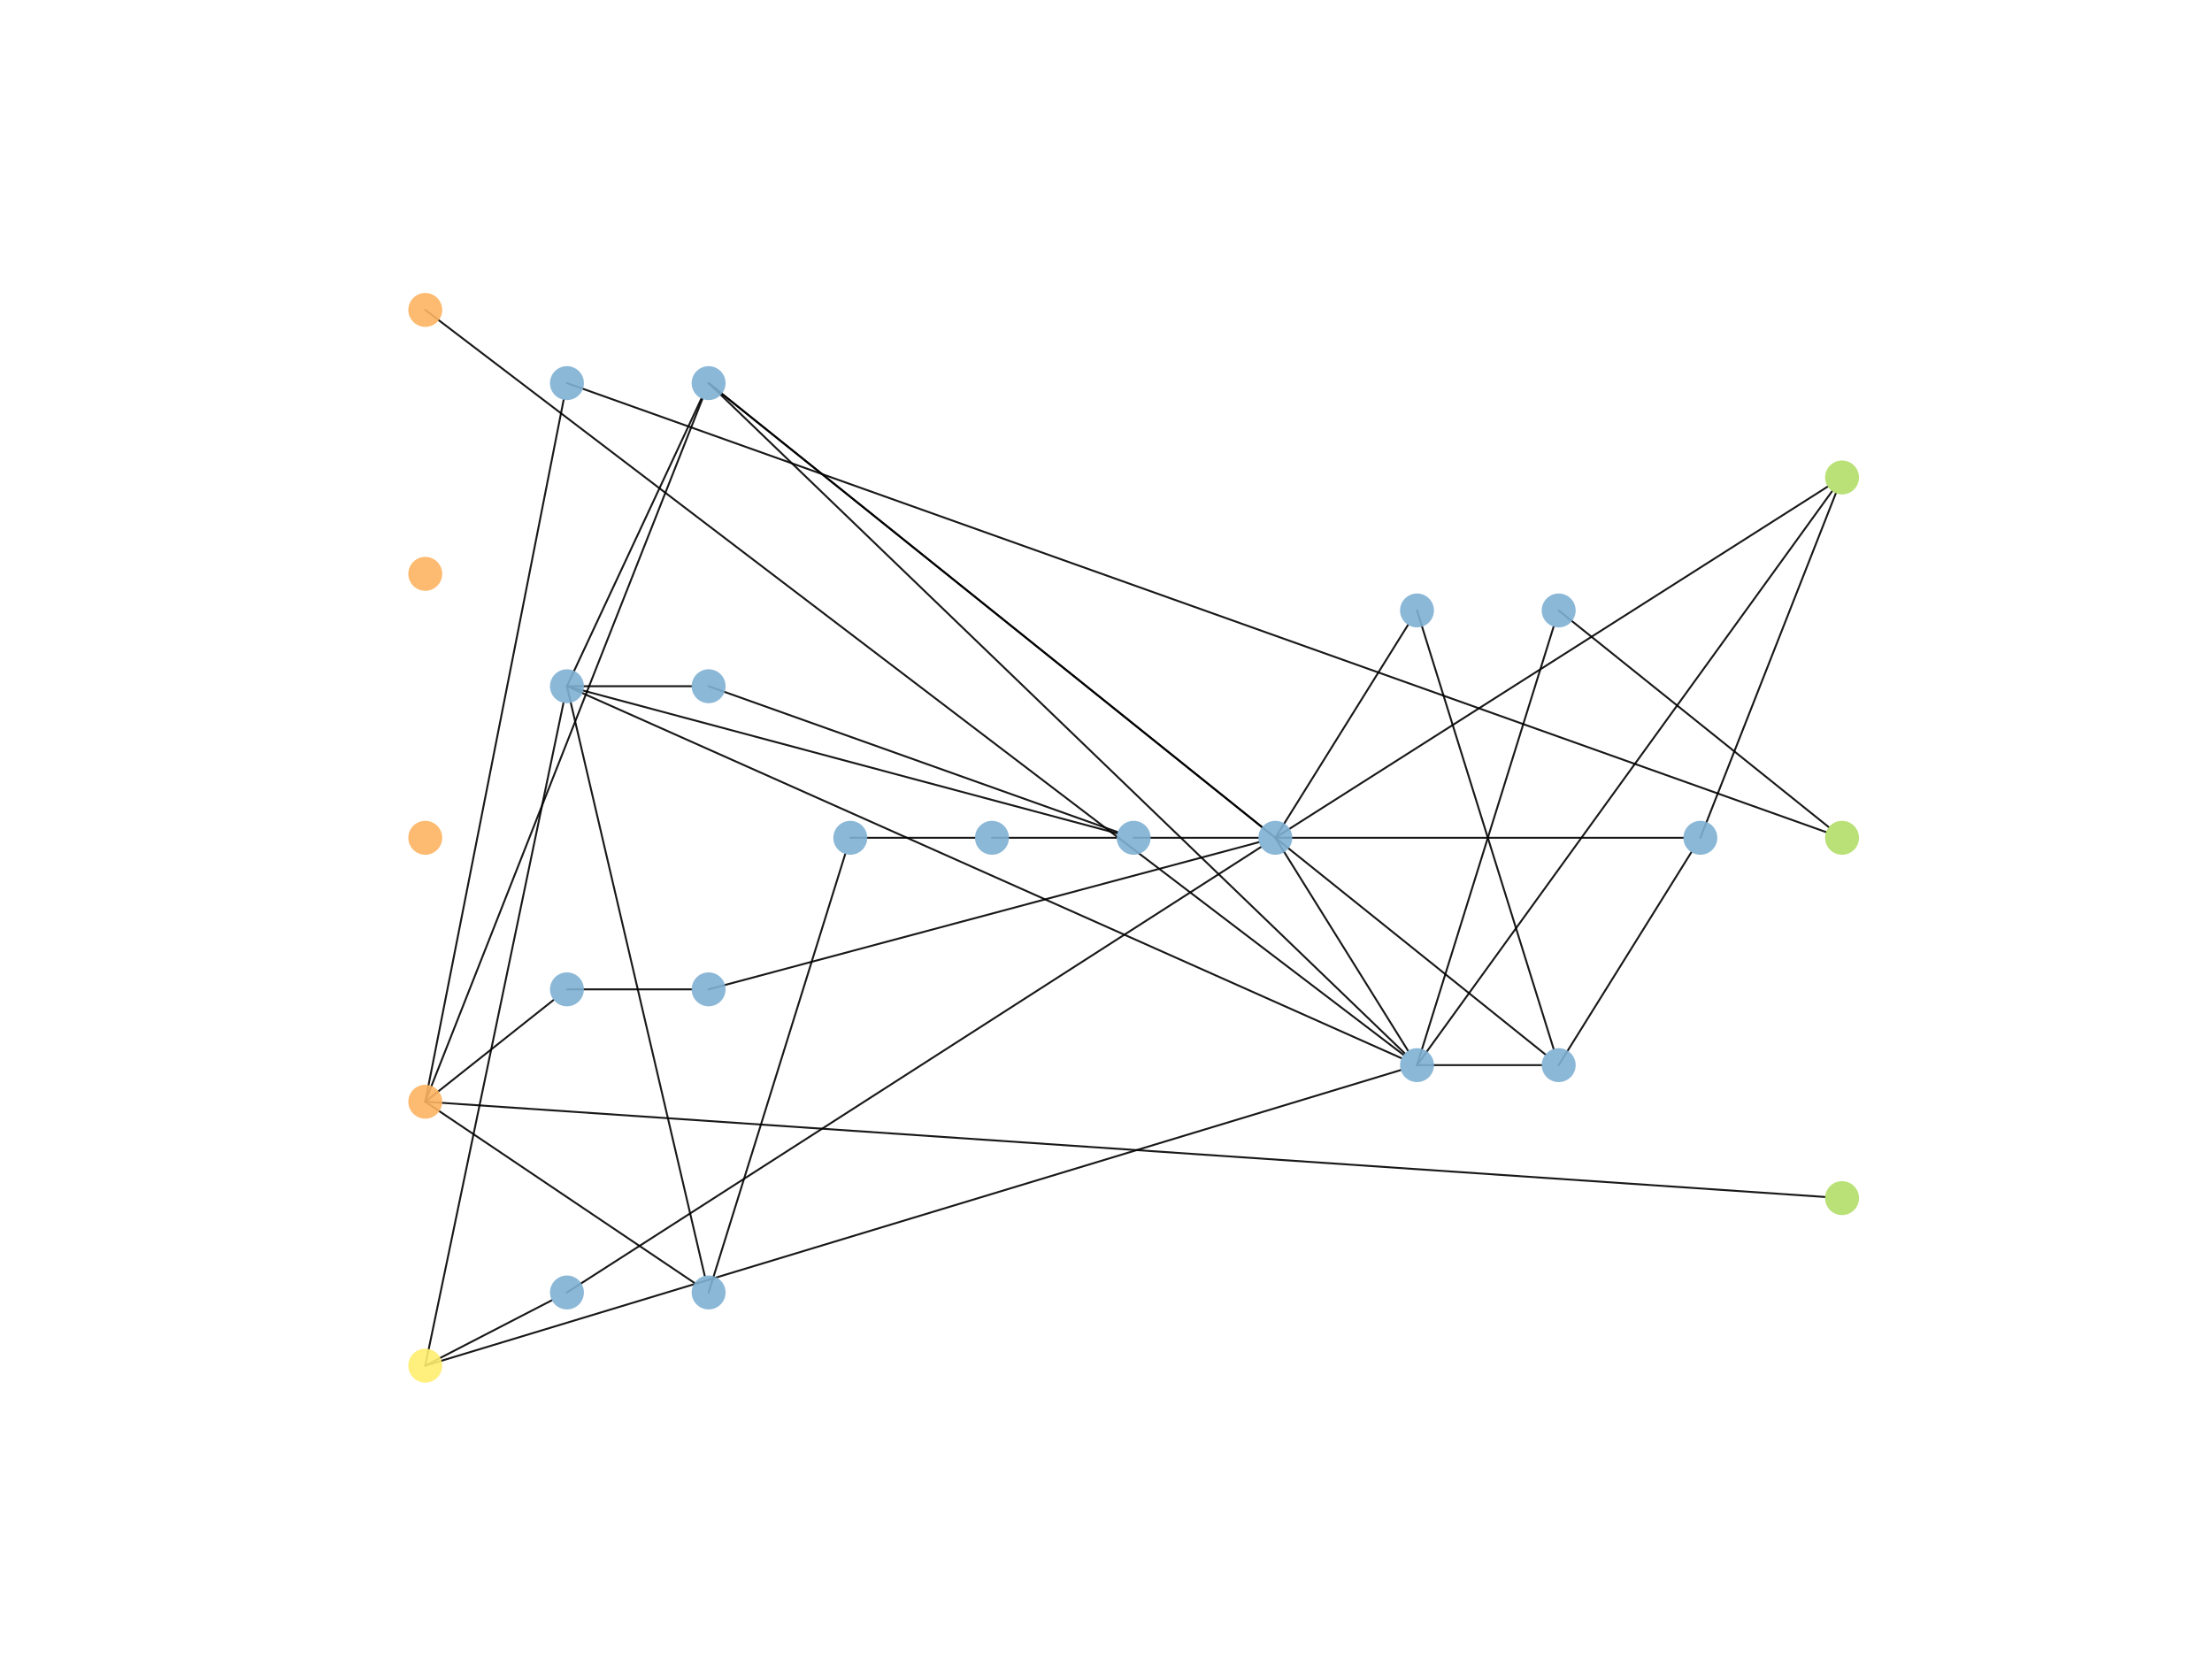 <?xml version="1.0" encoding="utf-8" standalone="no"?>
<!DOCTYPE svg PUBLIC "-//W3C//DTD SVG 1.1//EN"
  "http://www.w3.org/Graphics/SVG/1.1/DTD/svg11.dtd">
<!-- Created with matplotlib (https://matplotlib.org/) -->
<svg height="345.6pt" version="1.1" viewBox="0 0 460.8 345.6" width="460.8pt" xmlns="http://www.w3.org/2000/svg" xmlns:xlink="http://www.w3.org/1999/xlink">
 <defs>
  <style type="text/css">
*{stroke-linecap:butt;stroke-linejoin:round;}
  </style>
 </defs>
 <g id="figure_1">
  <g id="patch_1">
   <path d="M 0 345.6 
L 460.8 345.6 
L 460.8 0 
L 0 0 
z
" style="fill:#ffffff;"/>
  </g>
  <g id="axes_1">
   <g id="patch_2">
    <path clip-path="url(#p083c252bb1)" d="M 88.59 64.564 
Q 190.481 142.154 292.373 219.743 
" style="fill:none;stroke:#000000;stroke-linecap:round;stroke-opacity:0.9;stroke-width:0.4;"/>
   </g>
   <g id="patch_3">
    <path clip-path="url(#p083c252bb1)" d="M 88.59 229.51 
Q 101.962 218.904 115.333 208.298 
" style="fill:none;stroke:#000000;stroke-linecap:round;stroke-opacity:0.9;stroke-width:0.4;"/>
   </g>
   <g id="patch_4">
    <path clip-path="url(#p083c252bb1)" d="M 88.59 229.51 
Q 103.005 156.394 117.42 83.278 
" style="fill:none;stroke:#000000;stroke-linecap:round;stroke-opacity:0.9;stroke-width:0.4;"/>
   </g>
   <g id="patch_5">
    <path clip-path="url(#p083c252bb1)" d="M 88.59 229.51 
Q 117.456 156.303 146.323 83.095 
" style="fill:none;stroke:#000000;stroke-linecap:round;stroke-opacity:0.9;stroke-width:0.4;"/>
   </g>
   <g id="patch_6">
    <path clip-path="url(#p083c252bb1)" d="M 88.59 229.51 
Q 116.636 248.389 144.682 267.269 
" style="fill:none;stroke:#000000;stroke-linecap:round;stroke-opacity:0.9;stroke-width:0.4;"/>
   </g>
   <g id="patch_7">
    <path clip-path="url(#p083c252bb1)" d="M 88.59 229.51 
Q 234.397 239.43 380.204 249.35 
" style="fill:none;stroke:#000000;stroke-linecap:round;stroke-opacity:0.9;stroke-width:0.4;"/>
   </g>
   <g id="patch_8">
    <path clip-path="url(#p083c252bb1)" d="M 88.59 284.492 
Q 102.986 215.453 117.382 146.415 
" style="fill:none;stroke:#000000;stroke-linecap:round;stroke-opacity:0.9;stroke-width:0.4;"/>
   </g>
   <g id="patch_9">
    <path clip-path="url(#p083c252bb1)" d="M 88.59 284.492 
Q 101.778 277.679 114.966 270.867 
" style="fill:none;stroke:#000000;stroke-linecap:round;stroke-opacity:0.9;stroke-width:0.4;"/>
   </g>
   <g id="patch_10">
    <path clip-path="url(#p083c252bb1)" d="M 88.59 284.492 
Q 190.198 253.702 291.806 222.912 
" style="fill:none;stroke:#000000;stroke-linecap:round;stroke-opacity:0.9;stroke-width:0.4;"/>
   </g>
   <g id="patch_11">
    <path clip-path="url(#p083c252bb1)" d="M 118.104 206.101 
Q 131.094 206.101 144.084 206.101 
" style="fill:none;stroke:#000000;stroke-linecap:round;stroke-opacity:0.9;stroke-width:0.4;"/>
   </g>
   <g id="patch_12">
    <path clip-path="url(#p083c252bb1)" d="M 118.104 79.81 
Q 249.253 126.576 380.403 173.341 
" style="fill:none;stroke:#000000;stroke-linecap:round;stroke-opacity:0.9;stroke-width:0.4;"/>
   </g>
   <g id="patch_13">
    <path clip-path="url(#p083c252bb1)" d="M 118.104 142.955 
Q 132.112 112.984 146.121 83.013 
" style="fill:none;stroke:#000000;stroke-linecap:round;stroke-opacity:0.9;stroke-width:0.4;"/>
   </g>
   <g id="patch_14">
    <path clip-path="url(#p083c252bb1)" d="M 118.104 142.955 
Q 132.459 204.38 146.814 265.804 
" style="fill:none;stroke:#000000;stroke-linecap:round;stroke-opacity:0.9;stroke-width:0.4;"/>
   </g>
   <g id="patch_15">
    <path clip-path="url(#p083c252bb1)" d="M 118.104 142.955 
Q 131.094 142.955 144.084 142.955 
" style="fill:none;stroke:#000000;stroke-linecap:round;stroke-opacity:0.9;stroke-width:0.4;"/>
   </g>
   <g id="patch_16">
    <path clip-path="url(#p083c252bb1)" d="M 118.104 142.955 
Q 175.422 158.285 232.741 173.614 
" style="fill:none;stroke:#000000;stroke-linecap:round;stroke-opacity:0.9;stroke-width:0.4;"/>
   </g>
   <g id="patch_17">
    <path clip-path="url(#p083c252bb1)" d="M 118.104 142.955 
Q 205.031 181.702 291.959 220.448 
" style="fill:none;stroke:#000000;stroke-linecap:round;stroke-opacity:0.9;stroke-width:0.4;"/>
   </g>
   <g id="patch_18">
    <path clip-path="url(#p083c252bb1)" d="M 118.104 269.246 
Q 190.402 222.841 262.699 176.437 
" style="fill:none;stroke:#000000;stroke-linecap:round;stroke-opacity:0.9;stroke-width:0.4;"/>
   </g>
   <g id="patch_19">
    <path clip-path="url(#p083c252bb1)" d="M 147.618 79.81 
Q 205.268 126.064 262.918 172.317 
" style="fill:none;stroke:#000000;stroke-linecap:round;stroke-opacity:0.9;stroke-width:0.4;"/>
   </g>
   <g id="patch_20">
    <path clip-path="url(#p083c252bb1)" d="M 147.618 79.81 
Q 220.13 149.623 292.641 219.435 
" style="fill:none;stroke:#000000;stroke-linecap:round;stroke-opacity:0.9;stroke-width:0.4;"/>
   </g>
   <g id="patch_21">
    <path clip-path="url(#p083c252bb1)" d="M 147.618 79.81 
Q 234.781 149.742 321.943 219.673 
" style="fill:none;stroke:#000000;stroke-linecap:round;stroke-opacity:0.9;stroke-width:0.4;"/>
   </g>
   <g id="patch_22">
    <path clip-path="url(#p083c252bb1)" d="M 147.618 269.246 
Q 161.849 223.573 176.081 177.901 
" style="fill:none;stroke:#000000;stroke-linecap:round;stroke-opacity:0.9;stroke-width:0.4;"/>
   </g>
   <g id="patch_23">
    <path clip-path="url(#p083c252bb1)" d="M 147.618 142.955 
Q 190.223 158.148 232.828 173.34 
" style="fill:none;stroke:#000000;stroke-linecap:round;stroke-opacity:0.9;stroke-width:0.4;"/>
   </g>
   <g id="patch_24">
    <path clip-path="url(#p083c252bb1)" d="M 147.618 206.101 
Q 204.936 190.771 262.255 175.442 
" style="fill:none;stroke:#000000;stroke-linecap:round;stroke-opacity:0.9;stroke-width:0.4;"/>
   </g>
   <g id="patch_25">
    <path clip-path="url(#p083c252bb1)" d="M 177.132 174.528 
Q 190.122 174.528 203.112 174.528 
" style="fill:none;stroke:#000000;stroke-linecap:round;stroke-opacity:0.9;stroke-width:0.4;"/>
   </g>
   <g id="patch_26">
    <path clip-path="url(#p083c252bb1)" d="M 206.646 174.528 
Q 219.636 174.528 232.626 174.528 
" style="fill:none;stroke:#000000;stroke-linecap:round;stroke-opacity:0.9;stroke-width:0.4;"/>
   </g>
   <g id="patch_27">
    <path clip-path="url(#p083c252bb1)" d="M 236.16 174.528 
Q 249.15 174.528 262.14 174.528 
" style="fill:none;stroke:#000000;stroke-linecap:round;stroke-opacity:0.9;stroke-width:0.4;"/>
   </g>
   <g id="patch_28">
    <path clip-path="url(#p083c252bb1)" d="M 265.674 174.528 
Q 279.495 196.706 293.316 218.883 
" style="fill:none;stroke:#000000;stroke-linecap:round;stroke-opacity:0.9;stroke-width:0.4;"/>
   </g>
   <g id="patch_29">
    <path clip-path="url(#p083c252bb1)" d="M 265.674 174.528 
Q 279.495 152.35 293.316 130.173 
" style="fill:none;stroke:#000000;stroke-linecap:round;stroke-opacity:0.9;stroke-width:0.4;"/>
   </g>
   <g id="patch_30">
    <path clip-path="url(#p083c252bb1)" d="M 265.674 174.528 
Q 308.177 174.528 350.679 174.528 
" style="fill:none;stroke:#000000;stroke-linecap:round;stroke-opacity:0.9;stroke-width:0.4;"/>
   </g>
   <g id="patch_31">
    <path clip-path="url(#p083c252bb1)" d="M 265.674 174.528 
Q 323.209 137.947 380.744 101.365 
" style="fill:none;stroke:#000000;stroke-linecap:round;stroke-opacity:0.9;stroke-width:0.4;"/>
   </g>
   <g id="patch_32">
    <path clip-path="url(#p083c252bb1)" d="M 295.188 221.887 
Q 308.178 221.887 321.168 221.887 
" style="fill:none;stroke:#000000;stroke-linecap:round;stroke-opacity:0.9;stroke-width:0.4;"/>
   </g>
   <g id="patch_33">
    <path clip-path="url(#p083c252bb1)" d="M 295.188 221.887 
Q 309.42 176.215 323.651 130.543 
" style="fill:none;stroke:#000000;stroke-linecap:round;stroke-opacity:0.9;stroke-width:0.4;"/>
   </g>
   <g id="patch_34">
    <path clip-path="url(#p083c252bb1)" d="M 295.188 221.887 
Q 338.423 162.109 381.658 102.332 
" style="fill:none;stroke:#000000;stroke-linecap:round;stroke-opacity:0.9;stroke-width:0.4;"/>
   </g>
   <g id="patch_35">
    <path clip-path="url(#p083c252bb1)" d="M 295.188 127.169 
Q 309.42 172.841 323.651 218.513 
" style="fill:none;stroke:#000000;stroke-linecap:round;stroke-opacity:0.9;stroke-width:0.4;"/>
   </g>
   <g id="patch_36">
    <path clip-path="url(#p083c252bb1)" d="M 324.702 221.887 
Q 338.523 199.709 352.345 177.531 
" style="fill:none;stroke:#000000;stroke-linecap:round;stroke-opacity:0.9;stroke-width:0.4;"/>
   </g>
   <g id="patch_37">
    <path clip-path="url(#p083c252bb1)" d="M 324.702 127.169 
Q 352.838 149.743 380.974 172.317 
" style="fill:none;stroke:#000000;stroke-linecap:round;stroke-opacity:0.9;stroke-width:0.4;"/>
   </g>
   <g id="patch_38">
    <path clip-path="url(#p083c252bb1)" d="M 354.216 174.528 
Q 368.326 138.644 382.435 102.76 
" style="fill:none;stroke:#000000;stroke-linecap:round;stroke-opacity:0.9;stroke-width:0.4;"/>
   </g>
   <g id="PathCollection_1">
    <defs>
     <path d="M 0 3.536 
C 0.938 3.536 1.837 3.163 2.5 2.5 
C 3.163 1.837 3.536 0.938 3.536 0 
C 3.536 -0.938 3.163 -1.837 2.5 -2.5 
C 1.837 -3.163 0.938 -3.536 0 -3.536 
C -0.938 -3.536 -1.837 -3.163 -2.5 -2.5 
C -3.163 -1.837 -3.536 -0.938 -3.536 0 
C -3.536 0.938 -3.163 1.837 -2.5 2.5 
C -1.837 3.163 -0.938 3.536 0 3.536 
z
" id="C0_0_c2b3df5369"/>
    </defs>
    <g clip-path="url(#p083c252bb1)">
     <use style="fill:#fdb462;fill-opacity:0.9;" x="88.59" xlink:href="#C0_0_c2b3df5369" y="64.564"/>
    </g>
    <g clip-path="url(#p083c252bb1)">
     <use style="fill:#fdb462;fill-opacity:0.9;" x="88.59" xlink:href="#C0_0_c2b3df5369" y="119.546"/>
    </g>
    <g clip-path="url(#p083c252bb1)">
     <use style="fill:#fdb462;fill-opacity:0.9;" x="88.59" xlink:href="#C0_0_c2b3df5369" y="174.528"/>
    </g>
    <g clip-path="url(#p083c252bb1)">
     <use style="fill:#fdb462;fill-opacity:0.9;" x="88.59" xlink:href="#C0_0_c2b3df5369" y="229.51"/>
    </g>
    <g clip-path="url(#p083c252bb1)">
     <use style="fill:#ffed6f;fill-opacity:0.9;" x="88.59" xlink:href="#C0_0_c2b3df5369" y="284.492"/>
    </g>
    <g clip-path="url(#p083c252bb1)">
     <use style="fill:#80b1d3;fill-opacity:0.9;" x="118.104" xlink:href="#C0_0_c2b3df5369" y="206.101"/>
    </g>
    <g clip-path="url(#p083c252bb1)">
     <use style="fill:#80b1d3;fill-opacity:0.9;" x="118.104" xlink:href="#C0_0_c2b3df5369" y="79.81"/>
    </g>
    <g clip-path="url(#p083c252bb1)">
     <use style="fill:#80b1d3;fill-opacity:0.9;" x="118.104" xlink:href="#C0_0_c2b3df5369" y="142.955"/>
    </g>
    <g clip-path="url(#p083c252bb1)">
     <use style="fill:#80b1d3;fill-opacity:0.9;" x="118.104" xlink:href="#C0_0_c2b3df5369" y="269.246"/>
    </g>
    <g clip-path="url(#p083c252bb1)">
     <use style="fill:#80b1d3;fill-opacity:0.9;" x="147.618" xlink:href="#C0_0_c2b3df5369" y="79.81"/>
    </g>
    <g clip-path="url(#p083c252bb1)">
     <use style="fill:#80b1d3;fill-opacity:0.9;" x="147.618" xlink:href="#C0_0_c2b3df5369" y="269.246"/>
    </g>
    <g clip-path="url(#p083c252bb1)">
     <use style="fill:#80b1d3;fill-opacity:0.9;" x="147.618" xlink:href="#C0_0_c2b3df5369" y="142.955"/>
    </g>
    <g clip-path="url(#p083c252bb1)">
     <use style="fill:#80b1d3;fill-opacity:0.9;" x="147.618" xlink:href="#C0_0_c2b3df5369" y="206.101"/>
    </g>
    <g clip-path="url(#p083c252bb1)">
     <use style="fill:#80b1d3;fill-opacity:0.9;" x="177.132" xlink:href="#C0_0_c2b3df5369" y="174.528"/>
    </g>
    <g clip-path="url(#p083c252bb1)">
     <use style="fill:#80b1d3;fill-opacity:0.9;" x="206.646" xlink:href="#C0_0_c2b3df5369" y="174.528"/>
    </g>
    <g clip-path="url(#p083c252bb1)">
     <use style="fill:#80b1d3;fill-opacity:0.9;" x="236.16" xlink:href="#C0_0_c2b3df5369" y="174.528"/>
    </g>
    <g clip-path="url(#p083c252bb1)">
     <use style="fill:#80b1d3;fill-opacity:0.9;" x="265.674" xlink:href="#C0_0_c2b3df5369" y="174.528"/>
    </g>
    <g clip-path="url(#p083c252bb1)">
     <use style="fill:#80b1d3;fill-opacity:0.9;" x="295.188" xlink:href="#C0_0_c2b3df5369" y="221.887"/>
    </g>
    <g clip-path="url(#p083c252bb1)">
     <use style="fill:#80b1d3;fill-opacity:0.9;" x="295.188" xlink:href="#C0_0_c2b3df5369" y="127.169"/>
    </g>
    <g clip-path="url(#p083c252bb1)">
     <use style="fill:#80b1d3;fill-opacity:0.9;" x="324.702" xlink:href="#C0_0_c2b3df5369" y="221.887"/>
    </g>
    <g clip-path="url(#p083c252bb1)">
     <use style="fill:#80b1d3;fill-opacity:0.9;" x="324.702" xlink:href="#C0_0_c2b3df5369" y="127.169"/>
    </g>
    <g clip-path="url(#p083c252bb1)">
     <use style="fill:#80b1d3;fill-opacity:0.9;" x="354.216" xlink:href="#C0_0_c2b3df5369" y="174.528"/>
    </g>
    <g clip-path="url(#p083c252bb1)">
     <use style="fill:#b3de69;fill-opacity:0.9;" x="383.73" xlink:href="#C0_0_c2b3df5369" y="99.466"/>
    </g>
    <g clip-path="url(#p083c252bb1)">
     <use style="fill:#b3de69;fill-opacity:0.9;" x="383.73" xlink:href="#C0_0_c2b3df5369" y="174.528"/>
    </g>
    <g clip-path="url(#p083c252bb1)">
     <use style="fill:#b3de69;fill-opacity:0.9;" x="383.73" xlink:href="#C0_0_c2b3df5369" y="249.59"/>
    </g>
   </g>
  </g>
 </g>
 <defs>
  <clipPath id="p083c252bb1">
   <rect height="266.112" width="357.12" x="57.6" y="41.472"/>
  </clipPath>
 </defs>
</svg>
